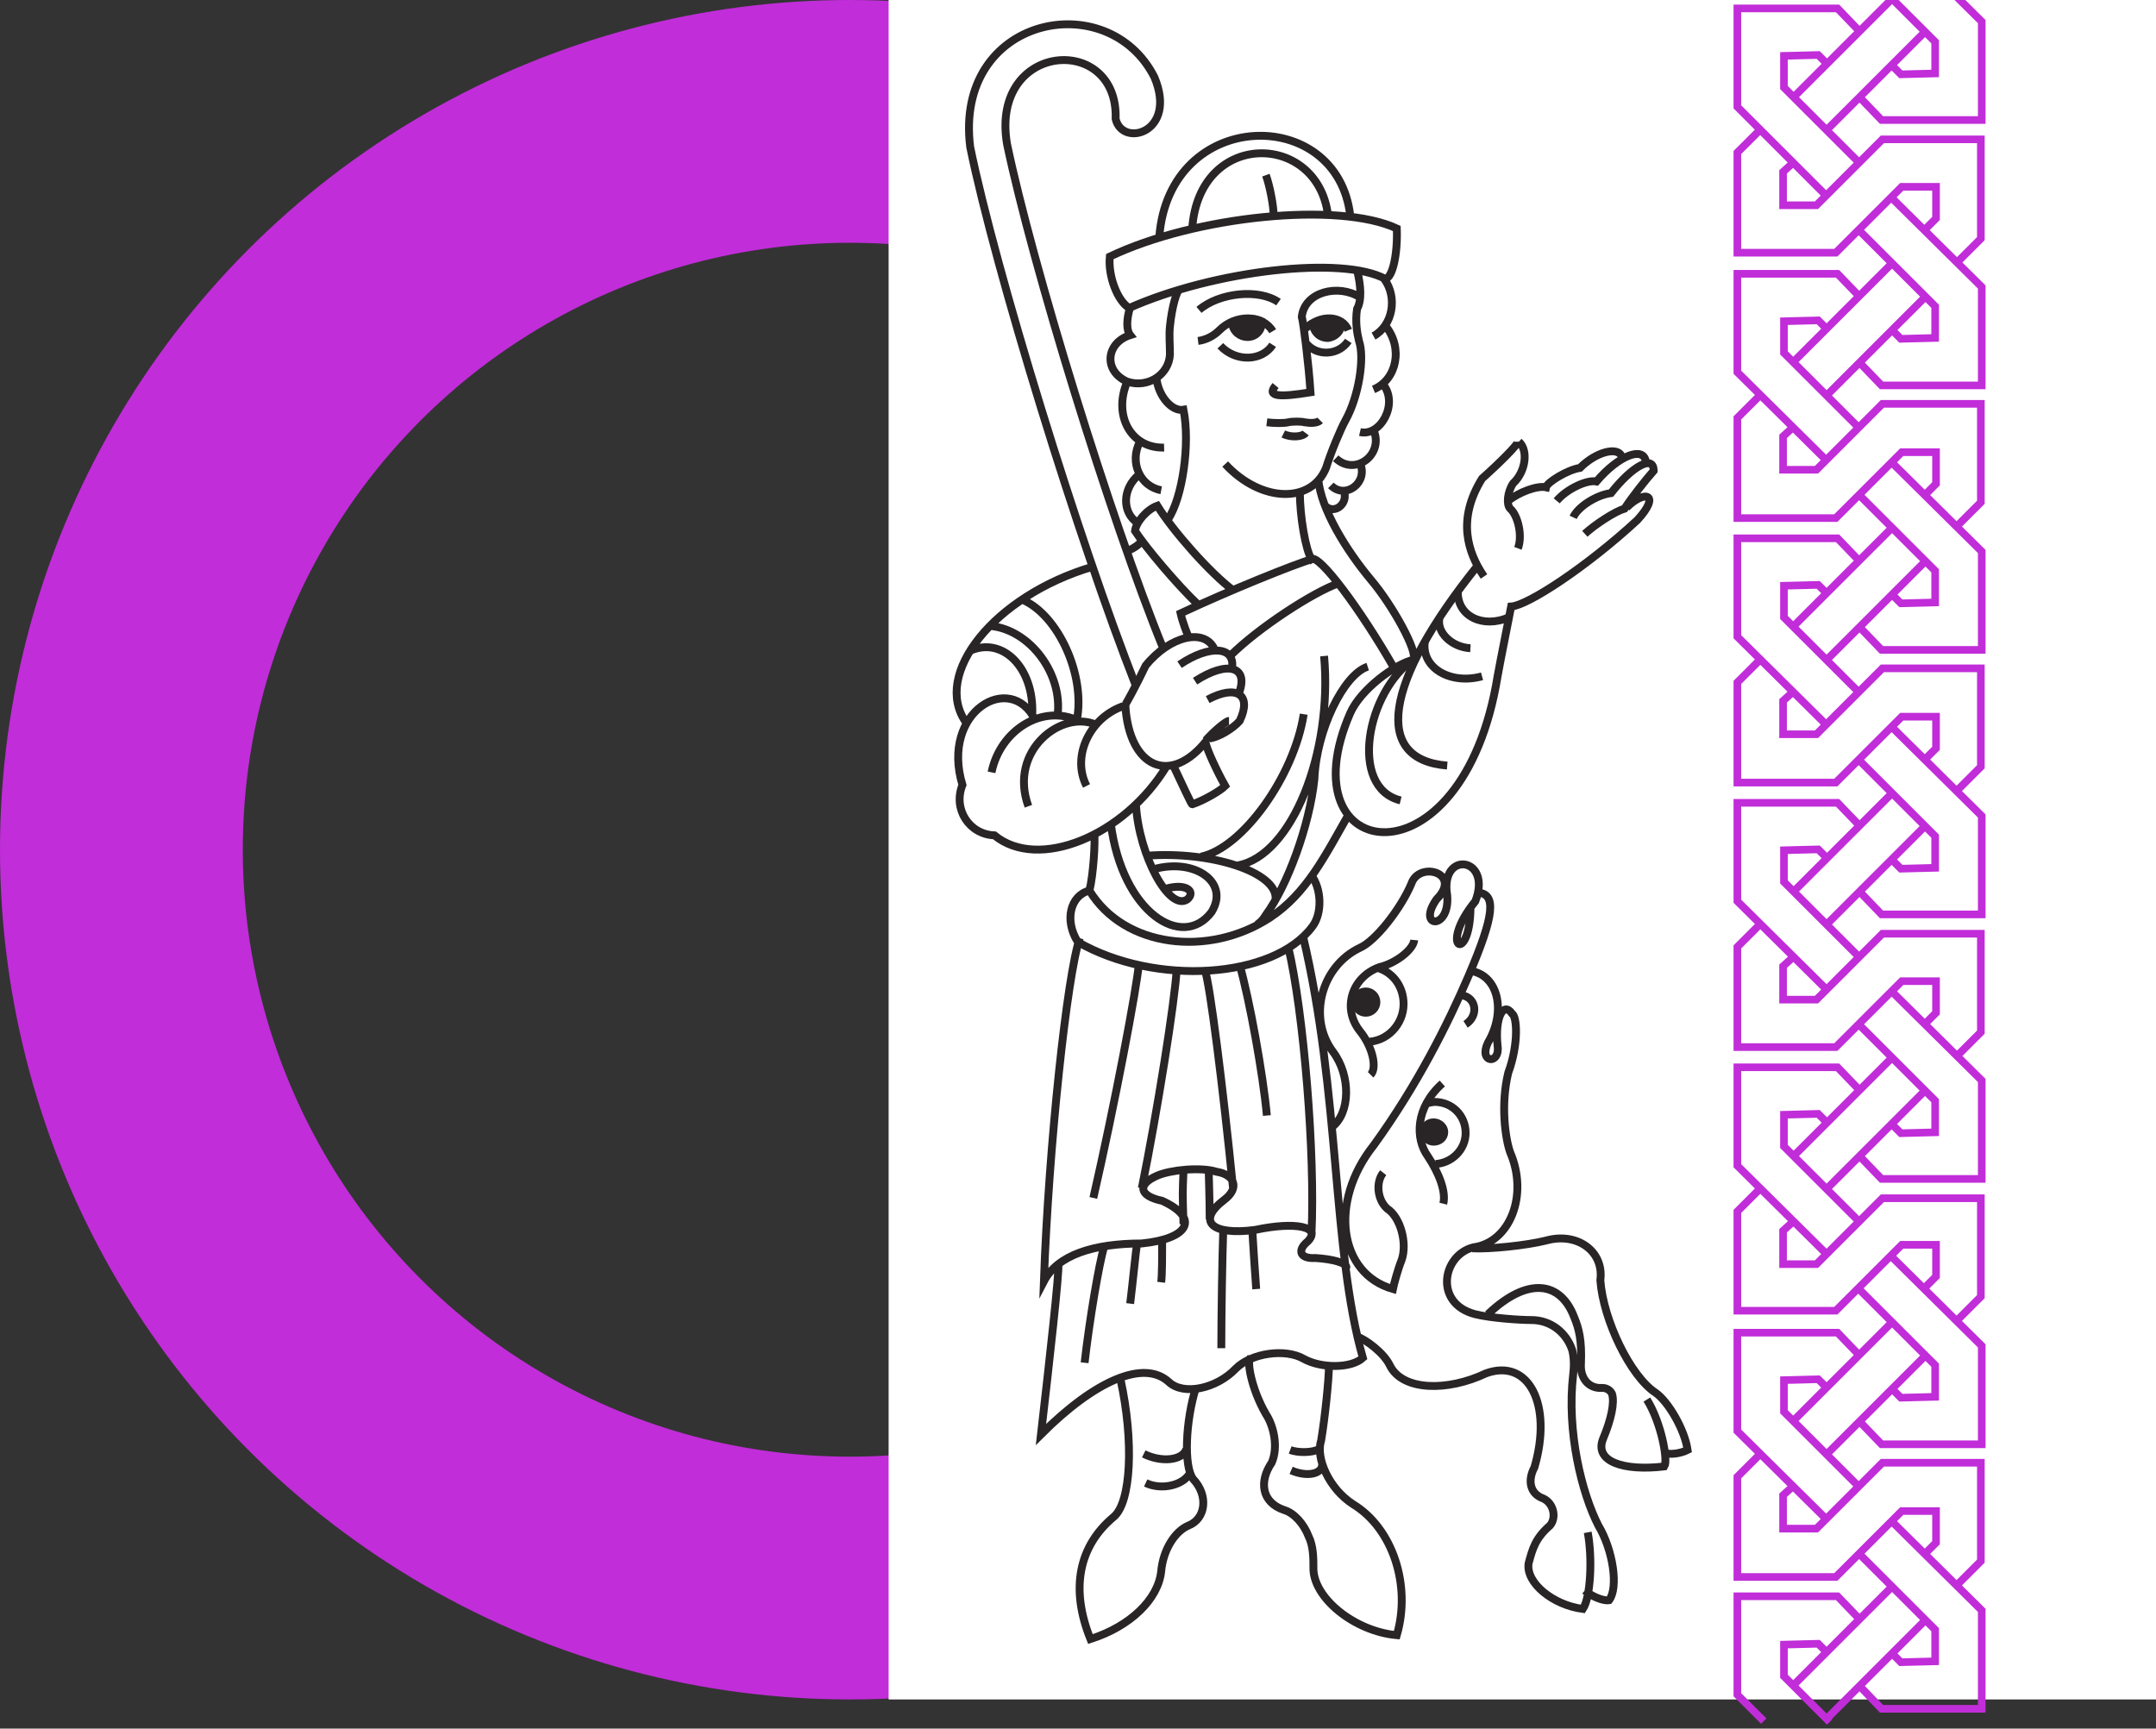 <svg width="444" height="356" viewBox="0 0 444 356" fill="none" xmlns="http://www.w3.org/2000/svg">
<rect x="0" y="0" width="444" height="356" fill="#333333" stroke="none"/>
<circle cx="175" cy="175" r="150" stroke="#C12DD9" stroke-width="50"/>
<rect x="183" width="261" height="350" fill="white"/>
<path d="M294.04 227.141C294.44 227.141 295.039 226.942 295.438 226.942C299.032 226.942 301.827 229.737 301.827 233.331C301.827 236.725 299.032 239.521 295.638 239.72M283.857 199.388C287.052 200.387 289.049 203.382 289.049 206.776C289.049 210.969 285.654 214.563 281.462 214.563M282.26 221.351C283.658 219.954 282.66 215.561 280.064 212.366C276.27 207.575 278.467 201.185 284.057 199.189C287.451 198.39 291.045 195.595 291.245 193.598M274.274 232.133C278.067 229.338 278.267 221.551 274.473 216.559C269.282 209.571 272.077 198.989 280.064 195.196C283.258 193.798 288.45 187.209 290.646 182.018C292.243 177.226 301.228 179.822 295.837 185.212C291.644 191.202 298.632 191.602 298.034 184.414C296.436 175.03 307.418 176.427 303.824 185.612C296.037 195.196 302.626 198.789 302.825 187.209M304.223 183.815C308.216 184.014 307.817 188.407 302.426 200.986C298.233 210.769 291.844 223.548 282.859 235.927C273.675 247.507 275.671 262.282 286.852 265.477C287.052 264.478 287.851 261.483 288.649 259.487C289.847 256.093 288.45 250.702 285.654 248.905C283.658 247.108 283.259 243.514 284.856 241.517M268.284 192.6C276.071 225.345 274.274 257.29 280.663 279.653C278.267 281.849 272.077 281.849 268.483 279.852C264.69 277.656 257.702 278.654 254.507 281.849C250.514 286.042 243.725 287.44 240.73 284.644C235.539 279.852 225.356 284.445 214.375 295.426C216.172 279.852 218.169 262.082 217.969 260.086M248.118 199.788C249.116 202.184 251.912 224.346 253.908 244.512M242.328 199.588C241.928 206.377 238.334 228.938 235.14 244.712M224.358 183.415C220.365 184.414 219.167 189.605 221.962 193.998C237.935 203.182 262.294 201.585 270.28 190.803C272.277 188.207 272.277 183.016 269.881 180.021M248.917 241.118C248.917 241.916 249.116 246.908 249.116 251.101M243.725 252.099C243.526 245.51 243.526 245.91 243.725 241.118M277.269 261.084C277.468 260.086 274.274 259.287 270.879 259.087C267.685 259.287 267.086 257.49 269.282 255.693C272.277 252.698 266.886 251.5 258.5 253.297C249.516 254.495 246.321 251.5 252.111 247.108C255.306 244.712 254.307 241.916 250.514 241.318C247.319 240.319 241.13 240.918 238.334 242.116C234.142 243.913 234.541 246.309 239.333 247.307C247.12 250.901 244.923 255.094 235.14 256.093C225.157 256.093 217.769 258.488 214.974 263.879C215.972 235.927 219.766 200.786 222.361 193.199" stroke="#292526" stroke-width="1.62" stroke-miterlimit="22.926"/>
<path d="M281.259 208.58C282.472 208.58 283.455 207.597 283.455 206.384C283.455 205.171 282.472 204.188 281.259 204.188C280.046 204.188 279.062 205.171 279.062 206.384C279.062 207.597 280.046 208.58 281.259 208.58Z" fill="#292526"/>
<path d="M281.259 208.58C282.472 208.58 283.455 207.597 283.455 206.384C283.455 205.171 282.472 204.188 281.259 204.188C280.046 204.188 279.062 205.171 279.062 206.384C279.062 207.597 280.046 208.58 281.259 208.58Z" stroke="#292526" stroke-width="1.62" stroke-miterlimit="22.926"/>
<path fill-rule="evenodd" clip-rule="evenodd" d="M295.233 231.141C296.431 231.141 297.429 232.139 297.429 233.137C297.429 234.335 296.431 235.134 295.233 235.134C294.035 235.134 293.237 234.136 293.237 233.137C293.037 232.139 294.035 231.141 295.233 231.141Z" fill="#292526"/>
<path d="M295.233 231.141C296.431 231.141 297.429 232.139 297.429 233.137C297.429 234.335 296.431 235.134 295.233 235.134C294.035 235.134 293.237 234.136 293.237 233.137C293.037 232.139 294.035 231.141 295.233 231.141Z" stroke="#292526" stroke-width="1.62" stroke-miterlimit="22.926"/>
<path d="M269.084 70.814C271.28 73.409 275.672 73.21 277.669 70.215M268.884 67.619C272.079 64.624 276.471 65.023 277.669 68.018M251.314 71.213C254.508 74.607 259.899 74.407 262.095 71.013M246.721 70.215C248.319 70.015 249.916 69.216 251.114 68.018C254.508 64.624 260.099 64.824 262.095 68.218M234.542 97.768C231.148 100.563 230.948 105.555 234.342 107.751M234.742 90.98C232.545 95.172 234.742 100.164 239.134 100.963M232.146 78.6C229.151 85.589 232.945 92.377 239.733 92.177M232.146 78.6C227.155 76.404 227.753 70.614 232.745 69.017C231.946 68.018 231.946 65.822 232.745 63.226M232.146 78.6C236.339 79.998 240.732 77.203 240.931 73.01C240.931 70.814 240.732 69.017 240.931 67.22C241.331 63.226 242.329 59.832 242.928 59.633M238.136 77.802C238.535 81.595 241.331 84.79 243.726 84.391C245.124 91.379 243.527 102.56 240.532 106.952M276.671 100.963C277.869 103.558 274.874 106.154 272.877 104.157M280.065 95.372C281.862 99.365 277.07 102.959 274.075 99.964M282.86 88.584C285.057 93.575 279.067 98.167 275.073 94.374M284.857 79.199C288.052 83.193 284.258 89.981 280.065 88.983M285.256 67.02C289.05 71.612 287.652 78.201 282.86 80.198M285.057 57.436C287.852 61.23 286.854 67.02 282.86 69.216M265.889 302.821C269.084 304.219 272.278 303.62 272.278 301.623M265.689 298.628C267.287 299.227 270.282 299.227 271.679 298.429M235.94 305.417C239.334 307.014 243.926 305.816 245.124 303.221M235.54 299.427C239.134 301.224 243.527 300.825 244.325 298.429M273.676 281.258C273.676 284.053 272.877 291.84 272.079 296.632C270.881 300.226 273.676 306.615 278.667 309.809C286.854 314.801 290.647 326.581 287.652 336.764C278.867 335.965 270.282 328.977 270.481 322.787C270.481 320.99 270.481 318.395 269.483 316.398C268.485 313.803 266.488 311.606 264.491 311.007C259.699 309.41 259.3 305.017 261.896 301.224C263.293 298.029 262.295 293.637 260.698 291.241C257.703 286.05 256.705 280.259 257.503 279.66M230.748 284.053C233.544 296.831 232.945 309.41 229.351 312.405C222.163 318.395 220.366 327.18 224.559 337.562C232.745 334.967 238.535 329.376 239.134 323.586C239.534 319.194 241.93 315.4 244.725 314.202C248.319 312.804 248.918 308.012 245.723 304.618C243.726 302.023 244.126 292.638 246.322 285.65M257.903 253.505C258.102 256.899 258.501 262.889 258.701 265.484M251.913 253.305C251.713 258.696 251.513 270.875 251.513 277.664M239.334 255.701C239.334 258.297 239.334 262.489 239.134 264.087M234.143 256.3C233.943 257.298 233.344 263.488 232.745 268.479M227.354 256.899C226.356 260.093 224.359 271.874 223.361 280.659M247.32 176.435C255.906 174.638 266.488 159.863 268.485 147.085M236.139 176.235C249.517 175.237 262.894 179.63 262.694 185.02M258.901 190.411C259.699 189.812 260.099 189.413 260.698 188.415C265.09 182.425 269.683 170.046 270.681 160.462C271.08 150.479 276.671 138.898 281.662 137.301M272.678 135.105C274.474 154.871 266.089 176.235 254.908 178.232M233.943 165.853C234.542 176.036 240.732 187.816 244.525 185.22C246.322 183.623 244.325 181.826 240.133 183.024M228.752 169.646C231.148 188.015 243.527 195.802 249.517 187.816C253.31 181.626 245.923 176.635 237.537 179.031M298.035 157.667C282.86 156.469 284.657 140.895 304.424 116.337M241.53 157.467C243.527 161.66 245.324 165.653 245.523 165.653C247.919 164.855 251.314 162.858 252.312 161.86C250.515 158.665 248.518 154.272 248.319 153.074M223.76 161.86C220.566 155.67 224.559 147.484 231.747 145.288C232.545 158.266 241.131 161.86 248.518 152.475M210.583 123.524C217.97 126.719 223.561 139.098 221.764 148.283M203.994 128.915C212.18 129.714 218.968 138.898 217.77 147.484M199.601 134.107C206.39 130.912 212.978 137.501 212.579 147.085M211.781 166.053C207.588 154.472 218.769 146.086 225.757 149.281M204.193 159.064C205.99 150.279 214.775 144.888 222.163 148.482M213.178 148.283C208.187 138.1 193.611 146.486 198.203 161.66C196.207 166.652 199.601 171.843 204.792 172.042C213.777 179.43 231.547 172.242 240.332 157.667M224.958 116.736C204.792 122.726 191.814 138.898 199.002 148.882M231.946 113.541C233.144 113.142 234.742 112.144 235.141 111.345M246.721 124.523C242.329 120.33 235.94 112.743 233.743 109.348C233.943 107.551 236.139 104.956 238.336 104.157C241.53 109.348 249.317 118.134 253.909 121.528M253.31 135.105C259.1 129.315 270.481 121.927 275.672 120.13M244.924 131.511C244.525 130.712 243.527 128.117 243.127 126.32C252.911 121.728 266.688 116.137 270.282 115.139M267.686 101.362C267.686 106.354 268.884 113.342 270.082 115.139C271.679 114.14 280.065 125.321 287.053 137.501M271.48 98.766C272.079 104.956 277.27 113.342 282.261 119.332C286.854 124.722 292.045 134.306 291.046 135.704M279.466 55.639C280.265 58.834 280.464 61.829 279.466 63.626C279.067 66.221 279.466 68.617 279.865 70.215C281.063 73.609 279.865 81.595 277.07 86.587C276.072 88.384 274.075 93.176 273.077 96.37C270.082 103.758 259.699 103.558 252.312 95.572M260.698 36.072C261.496 38.269 262.295 42.462 262.295 44.458M280.065 61.23C275.672 58.434 268.684 60.032 268.085 65.223C268.485 66.82 269.483 74.807 269.882 80.797C263.693 81.795 260.698 81.795 262.694 79.399M246.921 63.825C251.114 60.231 259.3 59.433 263.293 62.228M245.523 47.054C246.921 26.688 271.28 27.088 273.476 44.258M238.735 48.851C240.732 22.096 275.473 21.497 278.068 44.458M233.943 141.294C222.163 111.345 204.992 55.639 199.801 30.282C196.407 3.328 228.153 -3.061 237.737 15.906C242.529 27.287 231.148 30.482 229.75 24.492C230.349 6.722 203.794 8.519 207.388 29.683C212.579 54.441 228.552 106.553 239.534 133.508M265.29 195.004C268.485 208.381 270.881 237.931 270.082 254.104M255.307 198.797C257.304 205.785 260.099 221.159 260.897 229.745M234.542 198.398C234.143 203.389 229.55 227.549 225.158 246.716M225.358 171.244C225.557 173.839 225.158 180.029 224.359 183.423C231.547 195.203 248.918 197.2 261.496 189.014C269.084 184.022 272.877 176.235 277.669 167.849M228.552 52.844C246.122 44.458 275.672 41.463 287.652 47.054C287.852 52.045 286.854 57.237 285.256 57.436C276.471 52.644 250.116 55.639 232.545 63.426C230.149 62.029 228.153 56.837 228.552 52.844Z" stroke="#292526" stroke-width="1.62" stroke-miterlimit="22.926"/>
<path fill-rule="evenodd" clip-rule="evenodd" d="M259.893 66.216C259.893 68.213 258.495 69.411 256.898 69.411C255.5 69.411 253.903 68.412 253.703 66.416C254.502 66.016 255.7 65.817 256.898 65.617C257.896 65.617 259.094 65.817 259.893 66.216Z" fill="#292526"/>
<path d="M259.893 66.216C259.893 68.213 258.495 69.411 256.898 69.411C255.5 69.411 253.903 68.412 253.703 66.416C254.502 66.016 255.7 65.817 256.898 65.617C257.896 65.617 259.094 65.817 259.893 66.216Z" stroke="#292526" stroke-width="1.62" stroke-miterlimit="22.926"/>
<path fill-rule="evenodd" clip-rule="evenodd" d="M276.271 66.418C276.271 68.414 274.873 69.413 273.476 69.612C272.078 69.612 270.681 68.814 270.281 66.617C271.08 66.218 272.478 65.819 273.476 65.819C274.674 65.619 275.672 66.018 276.271 66.418Z" fill="#292526"/>
<path d="M276.271 66.418C276.271 68.414 274.873 69.413 273.476 69.612C272.078 69.612 270.681 68.814 270.281 66.617C271.08 66.218 272.478 65.819 273.476 65.819C274.674 65.619 275.672 66.018 276.271 66.418Z" stroke="#292526" stroke-width="1.62" stroke-miterlimit="22.926"/>
<path d="M297.224 247.905C297.823 245.509 296.425 241.716 294.029 238.122C291.433 234.528 291.433 228.139 297.024 223.147M339.153 288.237C342.148 293.029 343.545 300.816 342.747 302.014C334.361 303.012 328.171 301.015 330.168 296.224C331.765 292.43 332.564 288.836 331.965 287.039C331.566 286.24 330.767 285.841 329.968 285.841C327.173 286.041 325.376 283.844 325.576 280.85C325.775 276.058 325.176 273.662 324.178 271.266C321.383 263.878 314.594 262.88 306.408 270.667M303.213 257.09C306.807 257.289 314.395 256.491 318.388 255.492C324.777 253.695 330.368 257.689 329.569 263.679C330.168 271.865 335.758 283.445 340.95 286.839C343.545 288.636 346.94 294.427 347.539 298.62C345.941 299.418 343.745 299.618 342.946 299.218M326.973 315.591C327.972 320.982 327.572 328.968 325.975 331.364C319.785 330.565 314.195 325.973 314.794 321.98C315.593 318.985 316.192 316.789 319.186 314.193C320.584 312.596 319.985 309.601 317.789 308.603C314.994 307.604 314.594 304.809 315.992 302.213C319.785 289.235 314.794 279.652 306.009 282.846C298.022 286.64 288.838 286.44 286.242 281.249C285.044 278.653 281.251 275.858 279.454 275.259M301.017 204.978C304.012 205.377 304.611 209.171 301.816 210.968M303.014 199.986C308.604 200.985 310.202 208.372 306.408 214.761C304.411 218.954 309.004 219.354 308.405 215.36C307.806 209.57 309.603 206.176 311.4 208.771C312.398 209.37 312.797 214.961 310.601 220.951C309.004 227.54 310.002 234.528 311 237.323C314.794 246.108 311 255.892 303.413 256.89C297.024 258.487 295.227 268.47 303.812 270.667C307.007 271.465 312.997 271.865 315.393 271.865C319.386 271.865 322.581 274.46 323.779 278.054C324.178 279.652 324.178 281.449 323.978 283.046C322.581 294.826 325.775 307.604 329.17 314.193C332.165 319.185 333.362 326.972 331.366 329.567C330.168 329.767 327.772 328.769 326.374 327.571M248.306 152.467C250.103 150.47 252.499 148.473 253.098 148.473M248.706 144.081C254.696 140.886 257.89 143.083 255.295 148.473C253.897 150.071 250.902 151.868 249.105 152.067M246.11 140.287C252.899 135.895 257.291 137.292 255.095 142.883M242.915 136.893C249.105 132.7 254.496 133.099 253.697 137.692M231.734 145.079C231.734 145.279 233.931 141.286 235.927 137.093C240.919 130.903 248.107 129.306 250.103 133.698M291.234 135.695C281.45 142.284 277.657 162.25 288.438 164.846M334.96 104.548C338.753 100.754 342.148 101.752 337.156 107.143C326.774 116.727 314.594 124.714 311.2 124.913C310.202 130.105 309.203 134.896 308.405 139.289C301.217 183.614 264.479 178.023 278.056 146.876C280.252 141.885 287.44 136.693 291.034 135.895M323.978 106.544C324.977 104.348 328.77 101.952 331.765 101.553C336.158 95.962 340.55 93.566 340.55 96.961C338.953 98.757 335.958 102.551 334.56 104.747C332.564 105.346 328.571 107.942 326.374 109.939M320.584 103.15C322.581 100.754 326.774 98.757 328.77 99.157C333.362 93.766 338.554 91.769 338.953 95.164M333.961 93.966C333.163 91.969 328.77 92.967 325.376 96.362C322.78 96.761 318.587 99.356 318.388 100.355C316.591 99.956 312.797 101.353 310.601 103.15M312.797 90.971C314.794 92.768 314.195 97.16 311.599 99.556C310.401 101.353 310.202 103.949 311 104.747C312.598 106.145 313.596 110.338 312.598 112.934M305.609 118.724C302.215 113.732 300.019 106.944 305.21 98.558C308.804 95.363 312.598 91.57 312.598 90.971M293.43 132.101C292.631 137.492 298.621 141.086 305.21 139.289M296.425 127.309C295.826 130.304 299.021 133.299 302.814 133.499M300.219 121.719C300.019 126.91 305.41 129.506 310.801 127.11M264.279 89.373C265.877 90.172 268.273 89.972 268.872 89.174M260.885 86.977C262.482 87.177 264.479 87.177 265.278 86.977C266.076 86.778 268.073 86.778 268.672 86.977C269.87 87.177 271.268 87.177 271.866 86.578" stroke="#292526" stroke-width="1.62" stroke-miterlimit="22.926"/>
<path fill-rule="evenodd" clip-rule="evenodd" d="M388.28 0L382.96 5.318L378.989 1.19L378.757 0.949H378.423L357.785 0.949H357L357 1.734L357 22.003L357 22.328L357.23 22.558L361.382 26.709L357.23 30.859L357 31.089L357 31.414L357 52.045L357 52.83H357.785L378.061 52.83H378.386L378.616 52.6L382.768 48.45L388.537 54.217L382.871 59.881L378.989 55.844L378.757 55.604H378.423L357.785 55.604H357L357 56.389L357 76.658L357 76.986L357.233 77.216L361.402 81.343L357.23 85.513L357 85.743L357 86.069L357 106.7L357 107.485H357.785H378.061H378.386L378.616 107.255L382.859 103.014L388.537 108.691L382.871 114.355L378.989 110.318L378.757 110.077H378.423H357.785H357L357 110.862L357 131.132L357 131.459L357.233 131.69L361.402 135.817L357.23 139.987L357 140.217L357 140.543L357 161.174L357 161.959H357.785H378.061H378.386L378.616 161.729L382.768 157.578L388.537 163.346L382.96 168.921L378.989 164.792L378.757 164.551H378.423H357.785H357L357 165.336L357 185.606L357 185.933L357.233 186.164L361.402 190.291L357.23 194.461L357 194.691L357 195.016L357 215.648L357 216.433H357.785H378.061H378.386L378.616 216.203L382.768 212.052L388.537 217.819L382.96 223.395L378.989 219.266L378.757 219.025H378.423H357.785H357L357 219.81L357 240.079L357 240.407L357.233 240.637L361.402 244.764L357.23 248.935L357 249.165L357 249.49L357 269.941L357 270.726H357.785H378.061H378.386L378.616 270.496L382.678 266.436L388.537 272.293L382.871 277.957L378.989 273.921L378.757 273.68H378.423H357.785H357L357 274.465L357 294.734L357 295.062L357.233 295.292L361.402 299.419L357.23 303.59L357 303.82L357 304.145L357 324.776V325.561H357.785H378.061H378.386L378.616 325.332L382.859 321.09L388.537 326.767L382.96 332.342L378.989 328.214L378.757 327.973H378.423H357.785H357V328.758V349.027V349.352L357.23 349.582L362.661 355.012L363.771 353.901L358.57 348.702L358.57 329.543H378.089L381.849 333.452L376.16 339.14L374.995 337.975L374.757 337.737L374.42 337.746L367.36 337.927L366.595 337.946V338.712V345.227V345.552L366.825 345.782L376.239 355.193L377.349 354.082L377.271 354.004L382.938 348.338L386.909 352.467L387.141 352.708H387.475H408.113H408.898V351.923V331.653V331.326L408.665 331.096L404.041 326.518L408.487 322.074L408.717 321.844V321.519V301.249V300.464H407.932H387.656H387.331L387.101 300.694L382.768 305.026L377.271 299.53L382.938 293.865L386.909 297.993L387.141 298.234H387.475H408.113H408.898V297.449V277.18V276.852L408.665 276.622L404.041 272.044L408.487 267.6L408.717 267.37V267.045V246.776V245.991H407.932H387.656H387.331L387.101 246.22L382.859 250.461L377.271 244.875L382.938 239.21L386.909 243.338L387.141 243.579H387.475H408.113H408.898V242.794L408.898 222.525V222.197L408.665 221.967L404.132 217.48L408.487 213.126L408.717 212.896V212.571V192.302V191.517H407.932H387.656H387.331L387.101 191.747L382.859 195.988L377.271 190.401L382.938 184.736L386.909 188.864L387.141 189.105H387.475H408.113H408.898V188.32V168.051V167.723L408.665 167.493L404.041 162.916L408.487 158.471L408.717 158.242V157.916V137.647V136.862H407.932H387.656H387.331L387.101 137.092L382.768 141.423L377.271 135.928L382.938 130.262L386.909 134.391L387.141 134.631H387.475H408.113H408.898V133.846V113.577V113.25L408.665 113.019L404.041 108.442L408.487 103.998L408.717 103.768V103.442L408.717 83.173V82.388H407.932H387.656H387.331L387.101 82.618L382.768 86.95L377.271 81.454L382.938 75.788L386.909 79.917L387.141 80.158H387.475H408.113H408.898V79.373V59.103V58.776L408.665 58.545L404.132 54.058L408.487 49.705L408.717 49.475V49.15V28.699V27.914H407.932H387.656H387.331L387.101 28.144L382.859 32.385L377.271 26.799L382.938 21.133L386.909 25.262L387.141 25.503H387.475H408.113H408.898V24.718V4.448V4.121L408.665 3.891L404.735 0H402.503L407.328 4.776V23.933H387.809L384.049 20.023L389.557 14.517L390.903 15.862L391.141 16.1L391.478 16.092L398.538 15.911L399.303 15.891V15.126L399.303 8.611V8.286L399.073 8.056L391.015 0H388.28ZM391.775 14.514L390.667 13.407L396.436 7.64L397.733 8.936V14.361L391.775 14.514ZM389.647 0.853L395.326 6.53L376.16 25.689L370.482 20.012L389.647 0.853ZM375.14 13.135L369.371 18.902L368.165 17.697V12.272L374.124 12.119L375.14 13.135ZM381.85 6.428L376.251 12.025L374.995 10.77L374.757 10.532L374.42 10.541L367.36 10.722L366.595 10.741V11.507V18.022V18.347L366.825 18.577L381.748 33.495L376.07 39.172L358.57 21.678L358.57 2.519L378.089 2.519L381.85 6.428ZM369.259 34.584L374.959 40.282L373.753 41.487H367.984V35.743L369.259 34.584ZM362.492 27.819L368.148 33.472L366.671 34.815L366.414 35.048V35.395V42.273V43.057H367.199H374.078H374.403L374.633 42.828L387.981 29.484H407.147V48.824L403.016 52.954L397.401 47.395L399.254 45.542L399.484 45.312V44.987V38.472V37.687H398.699H391.639H391.314L391.084 37.917L377.736 51.26L358.57 51.26L358.57 31.739L362.492 27.819ZM397.914 44.662L396.285 46.291L390.579 40.642L391.964 39.257H397.914V44.662ZM383.878 47.34L389.468 41.752L407.328 59.431V78.588H387.809L384.049 74.678L389.647 69.081L390.903 70.336L391.141 70.574L391.478 70.566L398.538 70.385L399.303 70.365V69.6V63.085V62.76L399.073 62.53L383.878 47.34ZM391.774 68.987L390.758 67.971L396.527 62.204L397.733 63.41V68.835L391.774 68.987ZM389.647 55.327L395.416 61.094L376.16 80.344L370.391 74.577L389.647 55.327ZM375.05 67.7L369.281 73.467L368.165 72.351V66.927L374.124 66.774L375.05 67.7ZM381.761 60.991L376.16 66.59L374.995 65.425L374.757 65.187L374.42 65.196L367.36 65.377L366.595 65.396V66.161V72.677V73.002L366.825 73.232L381.658 88.059L376.066 93.649L358.57 76.331L358.57 57.174L378.089 57.174L381.761 60.991ZM369.226 89.088L374.956 94.759L373.753 95.961H367.984V90.217L369.226 89.088ZM362.518 82.447L368.109 87.982L366.671 89.288L366.414 89.522V89.869V96.746V97.531H367.199H374.078H374.403L374.633 97.302L387.981 83.958H407.147L407.147 103.117L402.925 107.337L397.492 101.959L399.254 100.197L399.484 99.967V99.642V93.127V92.342H398.699H391.639H391.314L391.084 92.572L377.736 105.915H358.57L358.57 86.394L362.518 82.447ZM397.914 99.317L396.376 100.854L390.67 95.206L391.964 93.912H397.914V99.317ZM383.969 101.904L389.559 96.316L407.328 113.905V133.061H387.809L384.049 129.152L389.647 123.555L390.903 124.81L391.141 125.048L391.478 125.039L398.538 124.858L399.303 124.839V124.074V117.559V117.233L399.073 117.003L383.969 101.904ZM391.774 123.461L390.758 122.445L396.527 116.678L397.733 117.884V123.309L391.774 123.461ZM389.647 109.801L395.416 115.568L376.16 134.818L370.391 129.051L389.647 109.801ZM375.05 122.173L369.281 127.941L368.165 126.825V121.4L374.124 121.248L375.05 122.173ZM381.761 115.465L376.16 121.064L374.995 119.899L374.757 119.661L374.42 119.669L367.36 119.85L366.595 119.87V120.635V127.15V127.476L366.825 127.706L381.658 142.533L376.066 148.123L358.57 130.804L358.57 111.647H378.089L381.761 115.465ZM369.226 143.562L374.956 149.233L373.753 150.435H367.984V144.69L369.226 143.562ZM362.518 136.921L368.109 142.455L366.671 143.762L366.414 143.996V144.343V151.22V152.005H367.199H374.078H374.403L374.633 151.775L387.981 138.432H407.147V157.591L402.925 161.811L397.492 156.433L399.254 154.671L399.484 154.441V154.116V147.601V146.816H398.699H391.639H391.314L391.084 147.045L377.736 160.389H358.57L358.57 140.868L362.518 136.921ZM397.914 153.791L396.376 155.328L390.67 149.68L391.964 148.386H397.914V153.791ZM383.878 156.468L389.559 150.79L407.328 168.378V187.535H387.809L384.049 183.626L389.557 178.119L390.903 179.465L391.141 179.703L391.478 179.694L398.538 179.513L399.303 179.494V178.729V172.213V171.888L399.073 171.658L383.878 156.468ZM391.775 178.116L390.667 177.009L396.436 171.242L397.733 172.539V177.963L391.775 178.116ZM389.647 164.456L395.326 170.132L376.16 189.292L370.482 183.615L389.647 164.456ZM375.14 176.738L369.371 182.505L368.165 181.299V175.874L374.124 175.721L375.14 176.738ZM381.85 170.031L376.251 175.628L374.995 174.373L374.757 174.135L374.42 174.143L367.36 174.324L366.595 174.344V175.109V181.624V181.949L366.825 182.179L381.748 197.098L376.157 202.687L358.57 185.278L358.57 166.121H378.089L381.85 170.031ZM369.321 198.13L375.047 203.797L373.753 205.09H367.984V199.345L369.321 198.13ZM362.518 191.395L368.204 197.024L366.671 198.417L366.414 198.651V198.998V205.875V206.66H367.199H374.078H374.403L374.633 206.43L387.981 193.087H407.147V212.246L403.016 216.375L397.492 210.907L399.254 209.145L399.484 208.915V208.59V202.074V201.289H398.699H391.639H391.314L391.084 201.519L377.736 214.863H358.57L358.57 195.342L362.518 191.395ZM397.914 208.264L396.376 209.802L390.67 204.153L391.964 202.859H397.914V208.264ZM383.878 210.942L389.559 205.263L407.328 222.852L407.328 242.009H387.809L384.049 238.1L389.557 232.593L390.903 233.939L391.141 234.177L391.478 234.168L398.538 233.987L399.303 233.967V233.202V226.687V226.362L399.073 226.132L383.878 210.942ZM391.774 232.59L390.667 231.483L396.436 225.716L397.733 227.012V232.437L391.774 232.59ZM389.647 218.929L395.326 224.606L376.16 243.765L370.482 238.089L389.647 218.929ZM375.14 231.212L369.371 236.979L368.165 235.773V230.348L374.124 230.195L375.14 231.212ZM381.85 224.505L376.251 230.102L374.995 228.847L374.757 228.609L374.42 228.617L367.36 228.798L366.595 228.818V229.583V236.098V236.423L366.825 236.653L381.748 251.571L376.157 257.161L358.57 239.752L358.57 220.595H378.089L381.85 224.505ZM369.321 252.604L375.047 258.271L373.753 259.564H367.984V253.819L369.321 252.604ZM362.518 245.869L368.204 251.497L366.671 252.891L366.414 253.124V253.472V260.349V261.134H367.199H374.078H374.403L374.633 260.904L387.981 247.561H407.147V266.72L402.925 270.94L397.31 265.381L399.254 263.438L399.484 263.208V262.882V256.367V255.582H398.699H391.639H391.314L391.084 255.812L377.736 269.156H358.57L358.57 249.815L362.518 245.869ZM397.914 262.557L396.194 264.277L390.488 258.628L391.964 257.152H397.914V262.557ZM383.788 265.326L389.377 259.738L407.328 277.507V296.664H387.809L384.049 292.754L389.647 287.157L390.903 288.412L391.141 288.651L391.478 288.642L398.538 288.461L399.303 288.441V287.676V281.161V280.836L399.073 280.606L383.788 265.326ZM391.774 287.064L390.758 286.047L396.527 280.28L397.733 281.486V286.911L391.774 287.064ZM389.647 273.403L395.416 279.17L376.16 298.42L370.391 292.653L389.647 273.403ZM375.05 285.776L369.281 291.543L368.165 290.428V285.003L374.124 284.85L375.05 285.776ZM381.761 279.067L376.16 284.666L374.995 283.502L374.757 283.263L374.42 283.272L367.36 283.453L366.595 283.473V284.238V290.753V291.078L366.825 291.308L381.658 306.136L376.066 311.726L358.57 294.407L358.57 275.25H378.089L381.761 279.067ZM369.226 307.164L374.956 312.836L373.753 314.038H367.984V308.293L369.226 307.164ZM362.518 300.524L368.109 306.058L366.671 307.365L366.414 307.598V307.946V314.823V315.608H367.199H374.078H374.403L374.633 315.378L387.981 302.034H407.147V321.194L402.925 325.414L397.492 320.035L399.254 318.273L399.484 318.044V317.718L399.484 311.203V310.418H398.699H391.639H391.314L391.084 310.648L377.736 323.991H358.57L358.57 304.47L362.518 300.524ZM397.914 317.393L396.376 318.931L390.67 313.282L391.964 311.988H397.914L397.914 317.393ZM383.969 319.98L389.559 314.392L407.328 331.981V351.138H387.809L384.049 347.228L389.647 341.631L390.903 342.886L391.141 343.124L391.478 343.116L398.538 342.935L399.303 342.915V342.15V335.635V335.31L399.073 335.08L383.969 319.98ZM391.774 341.538L390.758 340.521L396.527 334.754L397.733 335.96L397.733 341.385L391.774 341.538ZM389.647 327.877L395.416 333.644L376.16 352.894L370.391 347.127L389.647 327.877ZM375.05 340.25L369.281 346.017L368.165 344.901V339.477L374.124 339.324L375.05 340.25Z" fill="#C12DD9"/>
</svg>
